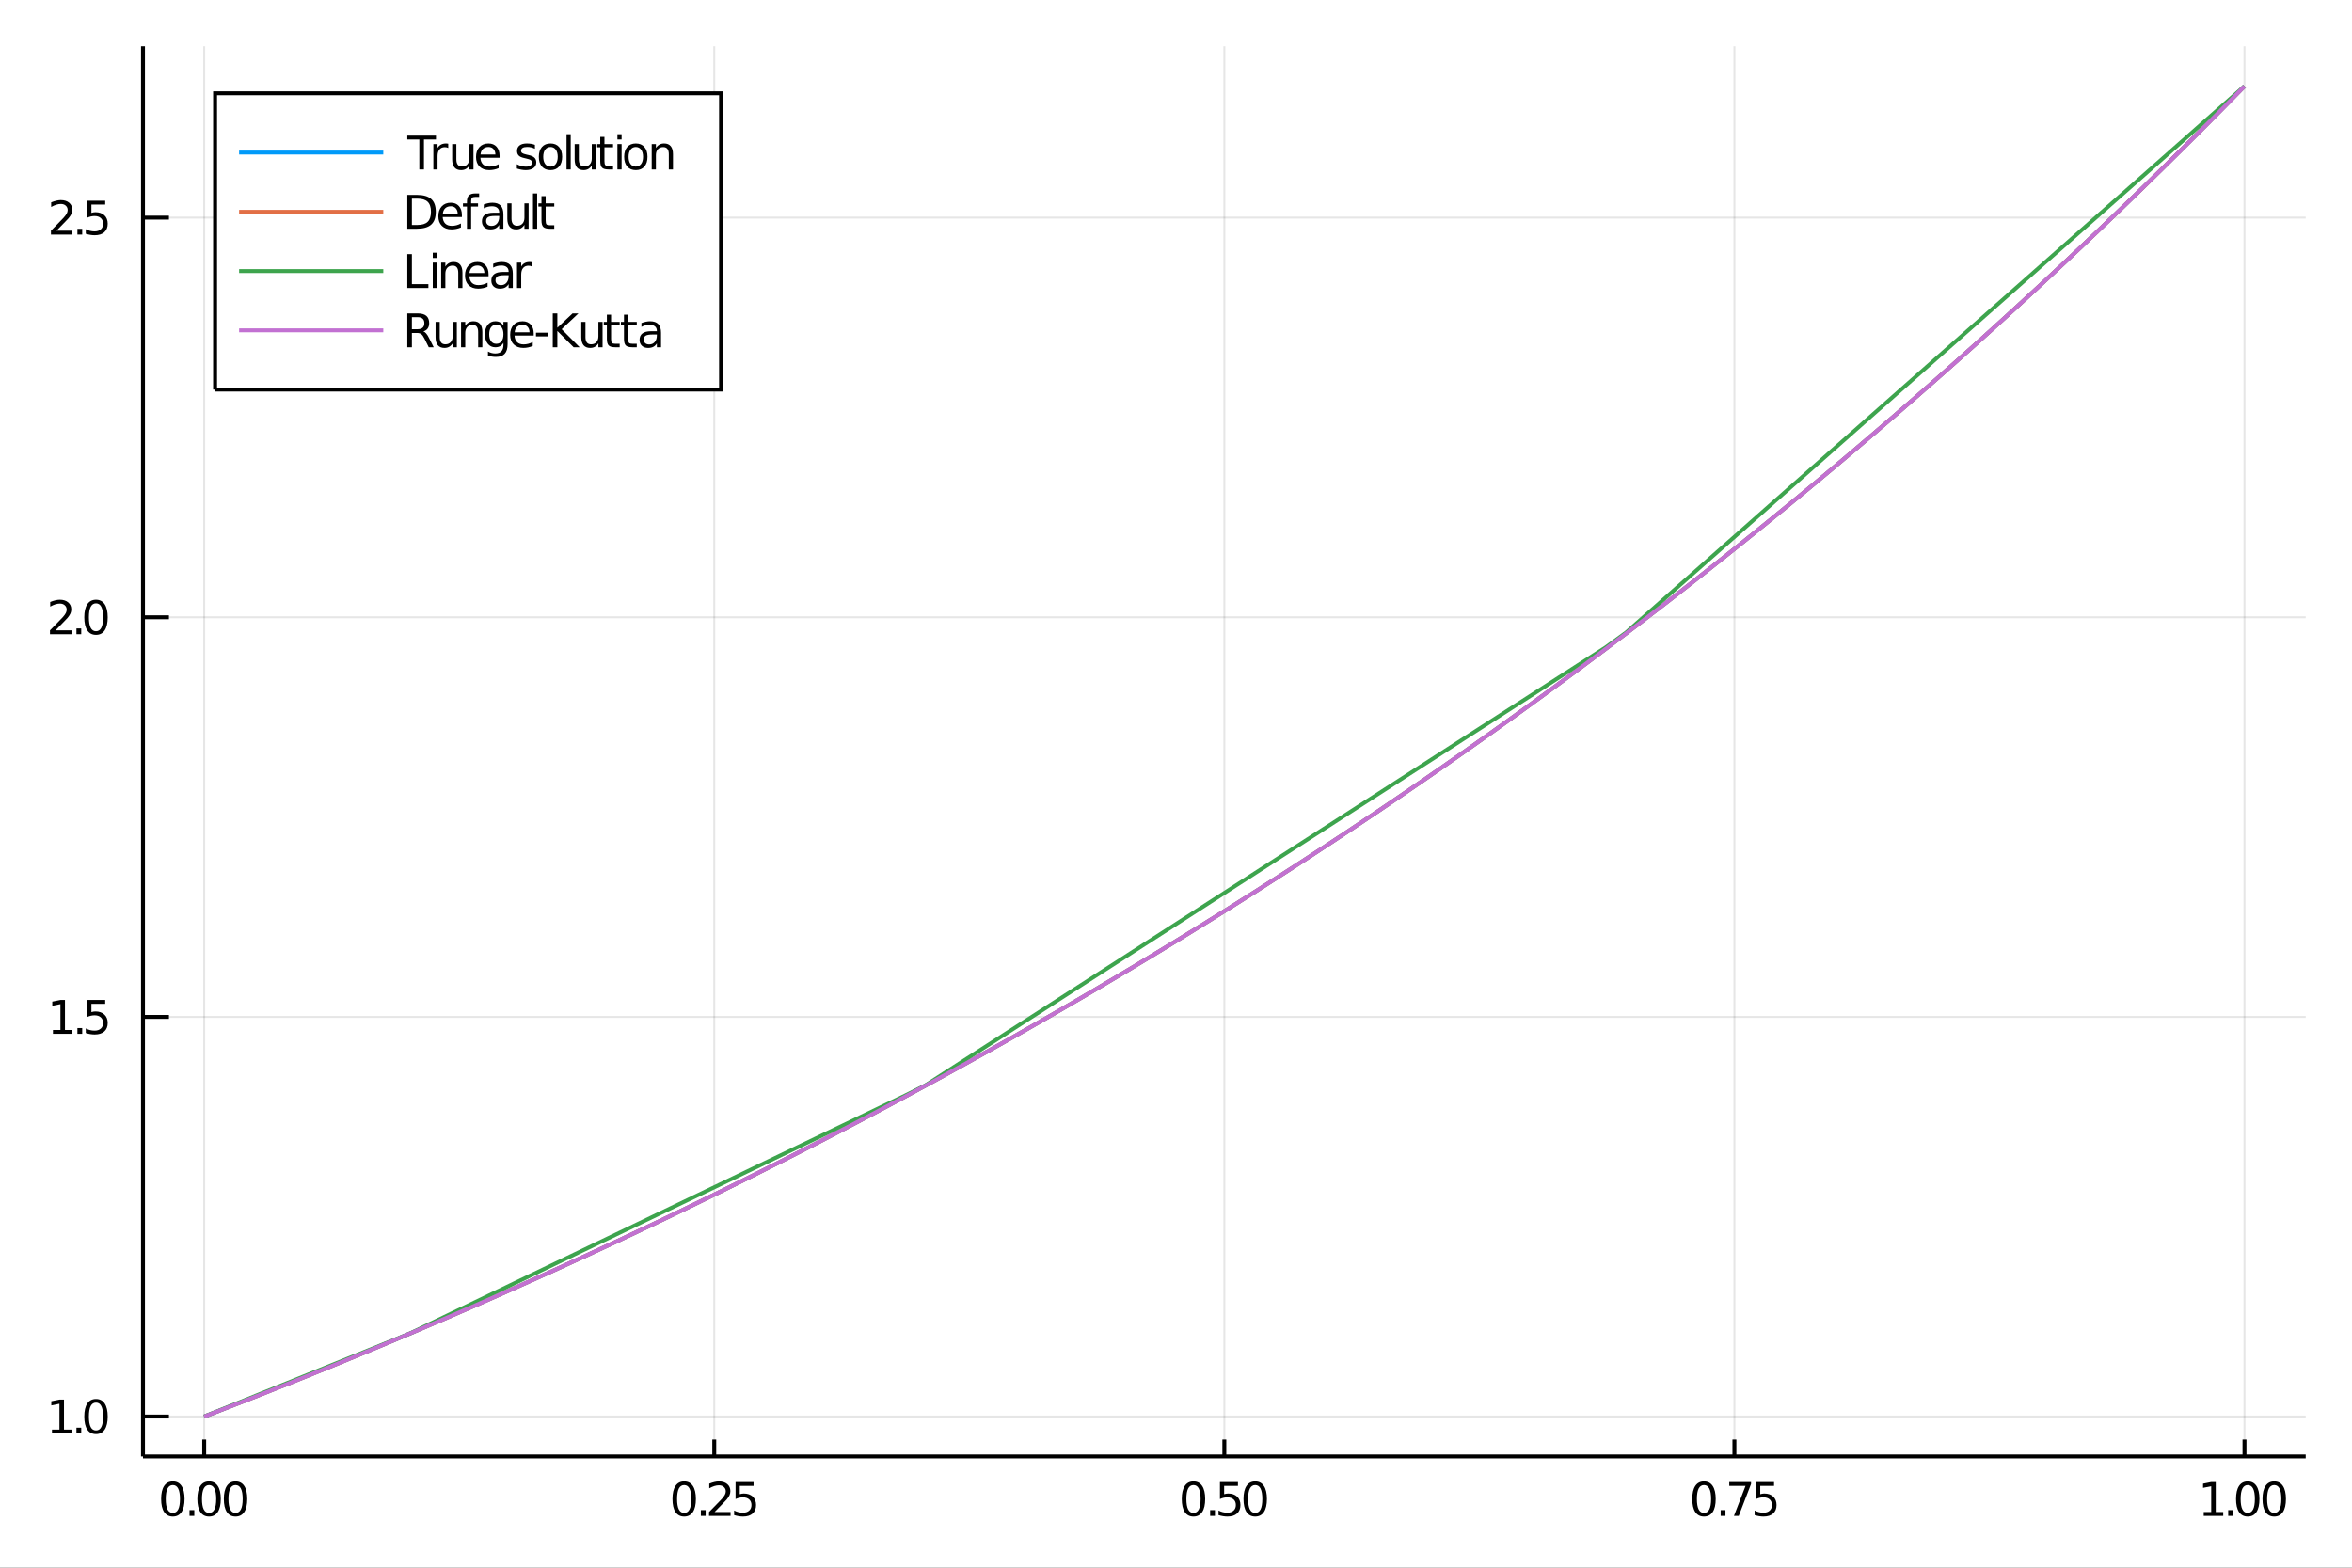 <?xml version="1.0" encoding="utf-8"?>
<svg xmlns="http://www.w3.org/2000/svg" xmlns:xlink="http://www.w3.org/1999/xlink" width="600" height="400" viewBox="0 0 2400 1600">
<rect x="0" y="0" width="2400" height="1600" fill="#333333" stroke="none"/>
<defs>
  <clipPath id="clip530">
    <rect x="0" y="0" width="2400" height="1600"/>
  </clipPath>
</defs>
<path clip-path="url(#clip530)" d="
M0 1600 L2400 1600 L2400 0 L0 0  Z
  " fill="#ffffff" fill-rule="evenodd" fill-opacity="1"/>
<defs>
  <clipPath id="clip531">
    <rect x="480" y="0" width="1681" height="1600"/>
  </clipPath>
</defs>
<path clip-path="url(#clip530)" d="
M145.904 1486.45 L2352.76 1486.45 L2352.76 47.244 L145.904 47.244  Z
  " fill="#ffffff" fill-rule="evenodd" fill-opacity="1"/>
<defs>
  <clipPath id="clip532">
    <rect x="145" y="47" width="2208" height="1440"/>
  </clipPath>
</defs>
<polyline clip-path="url(#clip532)" style="stroke:#000000; stroke-width:2; stroke-opacity:0.1; fill:none" points="
  208.362,1486.45 208.362,47.244 
  "/>
<polyline clip-path="url(#clip532)" style="stroke:#000000; stroke-width:2; stroke-opacity:0.1; fill:none" points="
  728.846,1486.45 728.846,47.244 
  "/>
<polyline clip-path="url(#clip532)" style="stroke:#000000; stroke-width:2; stroke-opacity:0.1; fill:none" points="
  1249.33,1486.45 1249.33,47.244 
  "/>
<polyline clip-path="url(#clip532)" style="stroke:#000000; stroke-width:2; stroke-opacity:0.1; fill:none" points="
  1769.81,1486.45 1769.81,47.244 
  "/>
<polyline clip-path="url(#clip532)" style="stroke:#000000; stroke-width:2; stroke-opacity:0.1; fill:none" points="
  2290.3,1486.45 2290.3,47.244 
  "/>
<polyline clip-path="url(#clip530)" style="stroke:#000000; stroke-width:4; stroke-opacity:1; fill:none" points="
  145.904,1486.45 2352.76,1486.45 
  "/>
<polyline clip-path="url(#clip530)" style="stroke:#000000; stroke-width:4; stroke-opacity:1; fill:none" points="
  208.362,1486.45 208.362,1469.18 
  "/>
<polyline clip-path="url(#clip530)" style="stroke:#000000; stroke-width:4; stroke-opacity:1; fill:none" points="
  728.846,1486.45 728.846,1469.18 
  "/>
<polyline clip-path="url(#clip530)" style="stroke:#000000; stroke-width:4; stroke-opacity:1; fill:none" points="
  1249.33,1486.45 1249.33,1469.18 
  "/>
<polyline clip-path="url(#clip530)" style="stroke:#000000; stroke-width:4; stroke-opacity:1; fill:none" points="
  1769.81,1486.45 1769.81,1469.18 
  "/>
<polyline clip-path="url(#clip530)" style="stroke:#000000; stroke-width:4; stroke-opacity:1; fill:none" points="
  2290.3,1486.45 2290.3,1469.18 
  "/>
<path clip-path="url(#clip530)" d="M 0 0 M176.371 1515.64 Q172.76 1515.64 170.932 1519.2 Q169.126 1522.75 169.126 1529.87 Q169.126 1536.98 170.932 1540.55 Q172.76 1544.09 176.371 1544.09 Q180.006 1544.09 181.811 1540.55 Q183.64 1536.98 183.64 1529.87 Q183.64 1522.75 181.811 1519.2 Q180.006 1515.64 176.371 1515.64 M176.371 1511.93 Q182.182 1511.93 185.237 1516.54 Q188.316 1521.12 188.316 1529.87 Q188.316 1538.6 185.237 1543.21 Q182.182 1547.79 176.371 1547.79 Q170.561 1547.79 167.483 1543.21 Q164.427 1538.6 164.427 1529.87 Q164.427 1521.12 167.483 1516.54 Q170.561 1511.93 176.371 1511.93 Z" fill="#000000" fill-rule="evenodd" fill-opacity="1" /><path clip-path="url(#clip530)" d="M 0 0 M193.385 1541.24 L198.269 1541.24 L198.269 1547.12 L193.385 1547.12 L193.385 1541.24 Z" fill="#000000" fill-rule="evenodd" fill-opacity="1" /><path clip-path="url(#clip530)" d="M 0 0 M213.339 1515.64 Q209.728 1515.64 207.899 1519.2 Q206.093 1522.75 206.093 1529.87 Q206.093 1536.98 207.899 1540.55 Q209.728 1544.09 213.339 1544.09 Q216.973 1544.09 218.779 1540.55 Q220.607 1536.98 220.607 1529.87 Q220.607 1522.75 218.779 1519.2 Q216.973 1515.64 213.339 1515.64 M213.339 1511.93 Q219.149 1511.93 222.204 1516.54 Q225.283 1521.12 225.283 1529.87 Q225.283 1538.6 222.204 1543.21 Q219.149 1547.79 213.339 1547.79 Q207.529 1547.79 204.45 1543.21 Q201.394 1538.6 201.394 1529.87 Q201.394 1521.12 204.45 1516.54 Q207.529 1511.93 213.339 1511.93 Z" fill="#000000" fill-rule="evenodd" fill-opacity="1" /><path clip-path="url(#clip530)" d="M 0 0 M240.352 1515.64 Q236.741 1515.64 234.913 1519.2 Q233.107 1522.75 233.107 1529.87 Q233.107 1536.98 234.913 1540.55 Q236.741 1544.09 240.352 1544.09 Q243.987 1544.09 245.792 1540.55 Q247.621 1536.98 247.621 1529.87 Q247.621 1522.75 245.792 1519.2 Q243.987 1515.64 240.352 1515.64 M240.352 1511.93 Q246.163 1511.93 249.218 1516.54 Q252.297 1521.12 252.297 1529.87 Q252.297 1538.6 249.218 1543.21 Q246.163 1547.79 240.352 1547.79 Q234.542 1547.79 231.464 1543.21 Q228.408 1538.6 228.408 1529.87 Q228.408 1521.12 231.464 1516.54 Q234.542 1511.93 240.352 1511.93 Z" fill="#000000" fill-rule="evenodd" fill-opacity="1" /><path clip-path="url(#clip530)" d="M 0 0 M698.152 1515.64 Q694.541 1515.64 692.712 1519.2 Q690.906 1522.75 690.906 1529.87 Q690.906 1536.98 692.712 1540.55 Q694.541 1544.09 698.152 1544.09 Q701.786 1544.09 703.591 1540.55 Q705.42 1536.98 705.42 1529.87 Q705.42 1522.75 703.591 1519.2 Q701.786 1515.64 698.152 1515.64 M698.152 1511.93 Q703.962 1511.93 707.017 1516.54 Q710.096 1521.12 710.096 1529.87 Q710.096 1538.6 707.017 1543.21 Q703.962 1547.79 698.152 1547.79 Q692.341 1547.79 689.263 1543.21 Q686.207 1538.6 686.207 1529.87 Q686.207 1521.12 689.263 1516.54 Q692.341 1511.93 698.152 1511.93 Z" fill="#000000" fill-rule="evenodd" fill-opacity="1" /><path clip-path="url(#clip530)" d="M 0 0 M715.165 1541.24 L720.05 1541.24 L720.05 1547.12 L715.165 1547.12 L715.165 1541.24 Z" fill="#000000" fill-rule="evenodd" fill-opacity="1" /><path clip-path="url(#clip530)" d="M 0 0 M729.147 1543.18 L745.466 1543.18 L745.466 1547.12 L723.522 1547.12 L723.522 1543.18 Q726.184 1540.43 730.767 1535.8 Q735.374 1531.15 736.554 1529.81 Q738.8 1527.28 739.679 1525.55 Q740.582 1523.79 740.582 1522.1 Q740.582 1519.34 738.638 1517.61 Q736.716 1515.87 733.614 1515.87 Q731.415 1515.87 728.962 1516.63 Q726.531 1517.4 723.753 1518.95 L723.753 1514.23 Q726.577 1513.09 729.031 1512.51 Q731.485 1511.93 733.522 1511.93 Q738.892 1511.93 742.087 1514.62 Q745.281 1517.31 745.281 1521.8 Q745.281 1523.93 744.471 1525.85 Q743.684 1527.74 741.577 1530.34 Q740.999 1531.01 737.897 1534.23 Q734.795 1537.42 729.147 1543.18 Z" fill="#000000" fill-rule="evenodd" fill-opacity="1" /><path clip-path="url(#clip530)" d="M 0 0 M750.582 1512.56 L768.938 1512.56 L768.938 1516.5 L754.864 1516.5 L754.864 1524.97 Q755.883 1524.62 756.901 1524.46 Q757.92 1524.27 758.938 1524.27 Q764.725 1524.27 768.105 1527.44 Q771.485 1530.62 771.485 1536.03 Q771.485 1541.61 768.012 1544.71 Q764.54 1547.79 758.221 1547.79 Q756.045 1547.79 753.776 1547.42 Q751.531 1547.05 749.124 1546.31 L749.124 1541.61 Q751.207 1542.74 753.429 1543.3 Q755.651 1543.86 758.128 1543.86 Q762.133 1543.86 764.471 1541.75 Q766.809 1539.64 766.809 1536.03 Q766.809 1532.42 764.471 1530.31 Q762.133 1528.21 758.128 1528.21 Q756.253 1528.21 754.378 1528.62 Q752.526 1529.04 750.582 1529.92 L750.582 1512.56 Z" fill="#000000" fill-rule="evenodd" fill-opacity="1" /><path clip-path="url(#clip530)" d="M 0 0 M1217.84 1515.64 Q1214.23 1515.64 1212.4 1519.2 Q1210.59 1522.75 1210.59 1529.87 Q1210.59 1536.98 1212.4 1540.55 Q1214.23 1544.09 1217.84 1544.09 Q1221.47 1544.09 1223.28 1540.55 Q1225.11 1536.98 1225.11 1529.87 Q1225.11 1522.75 1223.28 1519.2 Q1221.47 1515.64 1217.84 1515.64 M1217.84 1511.93 Q1223.65 1511.93 1226.7 1516.54 Q1229.78 1521.12 1229.78 1529.87 Q1229.78 1538.6 1226.7 1543.21 Q1223.65 1547.79 1217.84 1547.79 Q1212.03 1547.79 1208.95 1543.21 Q1205.89 1538.6 1205.89 1529.87 Q1205.89 1521.12 1208.95 1516.54 Q1212.03 1511.93 1217.84 1511.93 Z" fill="#000000" fill-rule="evenodd" fill-opacity="1" /><path clip-path="url(#clip530)" d="M 0 0 M1234.85 1541.24 L1239.74 1541.24 L1239.74 1547.12 L1234.85 1547.12 L1234.85 1541.24 Z" fill="#000000" fill-rule="evenodd" fill-opacity="1" /><path clip-path="url(#clip530)" d="M 0 0 M1244.85 1512.56 L1263.21 1512.56 L1263.21 1516.5 L1249.13 1516.5 L1249.13 1524.97 Q1250.15 1524.62 1251.17 1524.46 Q1252.19 1524.27 1253.21 1524.27 Q1258.99 1524.27 1262.37 1527.44 Q1265.75 1530.62 1265.75 1536.03 Q1265.75 1541.61 1262.28 1544.71 Q1258.81 1547.79 1252.49 1547.79 Q1250.31 1547.79 1248.05 1547.42 Q1245.8 1547.05 1243.39 1546.31 L1243.39 1541.61 Q1245.48 1542.74 1247.7 1543.3 Q1249.92 1543.86 1252.4 1543.86 Q1256.4 1543.86 1258.74 1541.75 Q1261.08 1539.64 1261.08 1536.03 Q1261.08 1532.42 1258.74 1530.31 Q1256.4 1528.21 1252.4 1528.21 Q1250.52 1528.21 1248.65 1528.62 Q1246.8 1529.04 1244.85 1529.92 L1244.85 1512.56 Z" fill="#000000" fill-rule="evenodd" fill-opacity="1" /><path clip-path="url(#clip530)" d="M 0 0 M1280.82 1515.64 Q1277.21 1515.64 1275.38 1519.2 Q1273.58 1522.75 1273.58 1529.87 Q1273.58 1536.98 1275.38 1540.55 Q1277.21 1544.09 1280.82 1544.09 Q1284.46 1544.09 1286.26 1540.55 Q1288.09 1536.98 1288.09 1529.87 Q1288.09 1522.75 1286.26 1519.2 Q1284.46 1515.64 1280.82 1515.64 M1280.82 1511.93 Q1286.63 1511.93 1289.69 1516.54 Q1292.77 1521.12 1292.77 1529.87 Q1292.77 1538.6 1289.69 1543.21 Q1286.63 1547.79 1280.82 1547.79 Q1275.01 1547.79 1271.93 1543.21 Q1268.88 1538.6 1268.88 1529.87 Q1268.88 1521.12 1271.93 1516.54 Q1275.01 1511.93 1280.82 1511.93 Z" fill="#000000" fill-rule="evenodd" fill-opacity="1" /><path clip-path="url(#clip530)" d="M 0 0 M1738.77 1515.64 Q1735.16 1515.64 1733.33 1519.2 Q1731.53 1522.75 1731.53 1529.87 Q1731.53 1536.98 1733.33 1540.55 Q1735.16 1544.09 1738.77 1544.09 Q1742.41 1544.09 1744.21 1540.55 Q1746.04 1536.98 1746.04 1529.87 Q1746.04 1522.75 1744.21 1519.2 Q1742.41 1515.64 1738.77 1515.64 M1738.77 1511.93 Q1744.58 1511.93 1747.64 1516.54 Q1750.72 1521.12 1750.72 1529.87 Q1750.72 1538.6 1747.64 1543.21 Q1744.58 1547.79 1738.77 1547.79 Q1732.96 1547.79 1729.88 1543.21 Q1726.83 1538.6 1726.83 1529.87 Q1726.83 1521.12 1729.88 1516.54 Q1732.96 1511.93 1738.77 1511.93 Z" fill="#000000" fill-rule="evenodd" fill-opacity="1" /><path clip-path="url(#clip530)" d="M 0 0 M1755.79 1541.24 L1760.67 1541.24 L1760.67 1547.12 L1755.79 1547.12 L1755.79 1541.24 Z" fill="#000000" fill-rule="evenodd" fill-opacity="1" /><path clip-path="url(#clip530)" d="M 0 0 M1764.56 1512.56 L1786.78 1512.56 L1786.78 1514.55 L1774.24 1547.12 L1769.35 1547.12 L1781.16 1516.5 L1764.56 1516.5 L1764.56 1512.56 Z" fill="#000000" fill-rule="evenodd" fill-opacity="1" /><path clip-path="url(#clip530)" d="M 0 0 M1791.9 1512.56 L1810.25 1512.56 L1810.25 1516.5 L1796.18 1516.5 L1796.18 1524.97 Q1797.2 1524.62 1798.22 1524.46 Q1799.23 1524.27 1800.25 1524.27 Q1806.04 1524.27 1809.42 1527.44 Q1812.8 1530.62 1812.8 1536.03 Q1812.8 1541.61 1809.33 1544.71 Q1805.86 1547.79 1799.54 1547.79 Q1797.36 1547.79 1795.09 1547.42 Q1792.85 1547.05 1790.44 1546.31 L1790.44 1541.61 Q1792.52 1542.74 1794.74 1543.3 Q1796.97 1543.86 1799.44 1543.86 Q1803.45 1543.86 1805.79 1541.75 Q1808.12 1539.64 1808.12 1536.03 Q1808.12 1532.42 1805.79 1530.31 Q1803.45 1528.21 1799.44 1528.21 Q1797.57 1528.21 1795.69 1528.62 Q1793.84 1529.04 1791.9 1529.92 L1791.9 1512.56 Z" fill="#000000" fill-rule="evenodd" fill-opacity="1" /><path clip-path="url(#clip530)" d="M 0 0 M2248.69 1543.18 L2256.33 1543.18 L2256.33 1516.82 L2248.02 1518.49 L2248.02 1514.23 L2256.28 1512.56 L2260.96 1512.56 L2260.96 1543.18 L2268.6 1543.18 L2268.6 1547.12 L2248.69 1547.12 L2248.69 1543.18 Z" fill="#000000" fill-rule="evenodd" fill-opacity="1" /><path clip-path="url(#clip530)" d="M 0 0 M2273.67 1541.24 L2278.55 1541.24 L2278.55 1547.12 L2273.67 1547.12 L2273.67 1541.24 Z" fill="#000000" fill-rule="evenodd" fill-opacity="1" /><path clip-path="url(#clip530)" d="M 0 0 M2293.62 1515.64 Q2290.01 1515.64 2288.18 1519.2 Q2286.37 1522.75 2286.37 1529.87 Q2286.37 1536.98 2288.18 1540.55 Q2290.01 1544.09 2293.62 1544.09 Q2297.25 1544.09 2299.06 1540.55 Q2300.89 1536.98 2300.89 1529.87 Q2300.89 1522.75 2299.06 1519.2 Q2297.25 1515.64 2293.62 1515.64 M2293.62 1511.93 Q2299.43 1511.93 2302.49 1516.54 Q2305.56 1521.12 2305.56 1529.87 Q2305.56 1538.6 2302.49 1543.21 Q2299.43 1547.79 2293.62 1547.79 Q2287.81 1547.79 2284.73 1543.21 Q2281.68 1538.6 2281.68 1529.87 Q2281.68 1521.12 2284.73 1516.54 Q2287.81 1511.93 2293.62 1511.93 Z" fill="#000000" fill-rule="evenodd" fill-opacity="1" /><path clip-path="url(#clip530)" d="M 0 0 M2320.63 1515.64 Q2317.02 1515.64 2315.19 1519.2 Q2313.39 1522.75 2313.39 1529.87 Q2313.39 1536.98 2315.19 1540.55 Q2317.02 1544.09 2320.63 1544.09 Q2324.27 1544.09 2326.07 1540.55 Q2327.9 1536.98 2327.9 1529.87 Q2327.9 1522.75 2326.07 1519.2 Q2324.27 1515.64 2320.63 1515.64 M2320.63 1511.93 Q2326.44 1511.93 2329.5 1516.54 Q2332.58 1521.12 2332.58 1529.87 Q2332.58 1538.6 2329.5 1543.21 Q2326.44 1547.79 2320.63 1547.79 Q2314.82 1547.79 2311.74 1543.21 Q2308.69 1538.6 2308.69 1529.87 Q2308.69 1521.12 2311.74 1516.54 Q2314.82 1511.93 2320.63 1511.93 Z" fill="#000000" fill-rule="evenodd" fill-opacity="1" /><polyline clip-path="url(#clip532)" style="stroke:#000000; stroke-width:2; stroke-opacity:0.1; fill:none" points="
  145.904,1445.72 2352.76,1445.72 
  "/>
<polyline clip-path="url(#clip532)" style="stroke:#000000; stroke-width:2; stroke-opacity:0.1; fill:none" points="
  145.904,1037.85 2352.76,1037.85 
  "/>
<polyline clip-path="url(#clip532)" style="stroke:#000000; stroke-width:2; stroke-opacity:0.1; fill:none" points="
  145.904,629.99 2352.76,629.99 
  "/>
<polyline clip-path="url(#clip532)" style="stroke:#000000; stroke-width:2; stroke-opacity:0.1; fill:none" points="
  145.904,222.127 2352.76,222.127 
  "/>
<polyline clip-path="url(#clip530)" style="stroke:#000000; stroke-width:4; stroke-opacity:1; fill:none" points="
  145.904,1486.45 145.904,47.244 
  "/>
<polyline clip-path="url(#clip530)" style="stroke:#000000; stroke-width:4; stroke-opacity:1; fill:none" points="
  145.904,1445.72 172.386,1445.72 
  "/>
<polyline clip-path="url(#clip530)" style="stroke:#000000; stroke-width:4; stroke-opacity:1; fill:none" points="
  145.904,1037.85 172.386,1037.85 
  "/>
<polyline clip-path="url(#clip530)" style="stroke:#000000; stroke-width:4; stroke-opacity:1; fill:none" points="
  145.904,629.99 172.386,629.99 
  "/>
<polyline clip-path="url(#clip530)" style="stroke:#000000; stroke-width:4; stroke-opacity:1; fill:none" points="
  145.904,222.127 172.386,222.127 
  "/>
<path clip-path="url(#clip530)" d="M 0 0 M53.029 1459.06 L60.668 1459.06 L60.668 1432.69 L52.358 1434.36 L52.358 1430.1 L60.622 1428.44 L65.298 1428.44 L65.298 1459.06 L72.936 1459.06 L72.936 1463 L53.029 1463 L53.029 1459.06 Z" fill="#000000" fill-rule="evenodd" fill-opacity="1" /><path clip-path="url(#clip530)" d="M 0 0 M78.006 1457.12 L82.89 1457.12 L82.89 1463 L78.006 1463 L78.006 1457.12 Z" fill="#000000" fill-rule="evenodd" fill-opacity="1" /><path clip-path="url(#clip530)" d="M 0 0 M97.96 1431.51 Q94.348 1431.51 92.52 1435.08 Q90.714 1438.62 90.714 1445.75 Q90.714 1452.86 92.52 1456.42 Q94.348 1459.96 97.96 1459.96 Q101.594 1459.96 103.399 1456.42 Q105.228 1452.86 105.228 1445.75 Q105.228 1438.62 103.399 1435.08 Q101.594 1431.51 97.96 1431.51 M97.96 1427.81 Q103.77 1427.81 106.825 1432.42 Q109.904 1437 109.904 1445.75 Q109.904 1454.48 106.825 1459.08 Q103.77 1463.67 97.96 1463.67 Q92.149 1463.67 89.071 1459.08 Q86.015 1454.48 86.015 1445.75 Q86.015 1437 89.071 1432.42 Q92.149 1427.81 97.96 1427.81 Z" fill="#000000" fill-rule="evenodd" fill-opacity="1" /><path clip-path="url(#clip530)" d="M 0 0 M54.025 1051.2 L61.663 1051.2 L61.663 1024.83 L53.353 1026.5 L53.353 1022.24 L61.617 1020.57 L66.293 1020.57 L66.293 1051.2 L73.932 1051.2 L73.932 1055.13 L54.025 1055.13 L54.025 1051.2 Z" fill="#000000" fill-rule="evenodd" fill-opacity="1" /><path clip-path="url(#clip530)" d="M 0 0 M79.001 1049.25 L83.885 1049.25 L83.885 1055.13 L79.001 1055.13 L79.001 1049.25 Z" fill="#000000" fill-rule="evenodd" fill-opacity="1" /><path clip-path="url(#clip530)" d="M 0 0 M89.001 1020.57 L107.358 1020.57 L107.358 1024.51 L93.284 1024.51 L93.284 1032.98 Q94.302 1032.63 95.321 1032.47 Q96.339 1032.29 97.358 1032.29 Q103.145 1032.29 106.524 1035.46 Q109.904 1038.63 109.904 1044.05 Q109.904 1049.62 106.432 1052.73 Q102.959 1055.8 96.64 1055.8 Q94.464 1055.8 92.196 1055.43 Q89.95 1055.06 87.543 1054.32 L87.543 1049.62 Q89.626 1050.76 91.848 1051.31 Q94.071 1051.87 96.547 1051.87 Q100.552 1051.87 102.89 1049.76 Q105.228 1047.66 105.228 1044.05 Q105.228 1040.43 102.89 1038.33 Q100.552 1036.22 96.547 1036.22 Q94.672 1036.22 92.797 1036.64 Q90.946 1037.05 89.001 1037.93 L89.001 1020.57 Z" fill="#000000" fill-rule="evenodd" fill-opacity="1" /><path clip-path="url(#clip530)" d="M 0 0 M56.617 643.335 L72.936 643.335 L72.936 647.27 L50.992 647.27 L50.992 643.335 Q53.654 640.58 58.237 635.951 Q62.844 631.298 64.025 629.955 Q66.27 627.432 67.149 625.696 Q68.052 623.937 68.052 622.247 Q68.052 619.493 66.108 617.756 Q64.186 616.02 61.085 616.02 Q58.886 616.02 56.432 616.784 Q54.001 617.548 51.224 619.099 L51.224 614.377 Q54.048 613.243 56.501 612.664 Q58.955 612.085 60.992 612.085 Q66.362 612.085 69.557 614.77 Q72.751 617.456 72.751 621.946 Q72.751 624.076 71.941 625.997 Q71.154 627.895 69.048 630.488 Q68.469 631.159 65.367 634.377 Q62.265 637.571 56.617 643.335 Z" fill="#000000" fill-rule="evenodd" fill-opacity="1" /><path clip-path="url(#clip530)" d="M 0 0 M78.006 641.391 L82.89 641.391 L82.89 647.27 L78.006 647.27 L78.006 641.391 Z" fill="#000000" fill-rule="evenodd" fill-opacity="1" /><path clip-path="url(#clip530)" d="M 0 0 M97.96 615.789 Q94.348 615.789 92.52 619.354 Q90.714 622.895 90.714 630.025 Q90.714 637.131 92.52 640.696 Q94.348 644.238 97.96 644.238 Q101.594 644.238 103.399 640.696 Q105.228 637.131 105.228 630.025 Q105.228 622.895 103.399 619.354 Q101.594 615.789 97.96 615.789 M97.96 612.085 Q103.77 612.085 106.825 616.692 Q109.904 621.275 109.904 630.025 Q109.904 638.752 106.825 643.358 Q103.77 647.941 97.96 647.941 Q92.149 647.941 89.071 643.358 Q86.015 638.752 86.015 630.025 Q86.015 621.275 89.071 616.692 Q92.149 612.085 97.96 612.085 Z" fill="#000000" fill-rule="evenodd" fill-opacity="1" /><path clip-path="url(#clip530)" d="M 0 0 M57.612 235.472 L73.932 235.472 L73.932 239.407 L51.987 239.407 L51.987 235.472 Q54.65 232.718 59.233 228.088 Q63.839 223.435 65.02 222.093 Q67.265 219.57 68.145 217.833 Q69.048 216.074 69.048 214.384 Q69.048 211.63 67.103 209.894 Q65.182 208.158 62.08 208.158 Q59.881 208.158 57.427 208.921 Q54.997 209.685 52.219 211.236 L52.219 206.514 Q55.043 205.38 57.497 204.801 Q59.95 204.222 61.987 204.222 Q67.358 204.222 70.552 206.908 Q73.747 209.593 73.747 214.083 Q73.747 216.213 72.936 218.134 Q72.149 220.033 70.043 222.625 Q69.464 223.296 66.362 226.514 Q63.261 229.708 57.612 235.472 Z" fill="#000000" fill-rule="evenodd" fill-opacity="1" /><path clip-path="url(#clip530)" d="M 0 0 M79.001 233.528 L83.885 233.528 L83.885 239.407 L79.001 239.407 L79.001 233.528 Z" fill="#000000" fill-rule="evenodd" fill-opacity="1" /><path clip-path="url(#clip530)" d="M 0 0 M89.001 204.847 L107.358 204.847 L107.358 208.783 L93.284 208.783 L93.284 217.255 Q94.302 216.908 95.321 216.746 Q96.339 216.56 97.358 216.56 Q103.145 216.56 106.524 219.732 Q109.904 222.903 109.904 228.32 Q109.904 233.898 106.432 237 Q102.959 240.079 96.64 240.079 Q94.464 240.079 92.196 239.708 Q89.95 239.338 87.543 238.597 L87.543 233.898 Q89.626 235.032 91.848 235.588 Q94.071 236.144 96.547 236.144 Q100.552 236.144 102.89 234.037 Q105.228 231.931 105.228 228.32 Q105.228 224.708 102.89 222.602 Q100.552 220.495 96.547 220.495 Q94.672 220.495 92.797 220.912 Q90.946 221.329 89.001 222.208 L89.001 204.847 Z" fill="#000000" fill-rule="evenodd" fill-opacity="1" /><polyline clip-path="url(#clip532)" style="stroke:#009af9; stroke-width:4; stroke-opacity:1; fill:none" points="
  208.362,1445.72 229.392,1437.6 250.421,1429.41 271.451,1421.13 292.481,1412.77 313.51,1404.33 334.54,1395.8 355.57,1387.19 376.599,1378.49 397.629,1369.71 
  418.658,1360.84 439.688,1351.88 460.718,1342.83 481.747,1333.69 502.777,1324.46 523.807,1315.14 544.836,1305.72 565.866,1296.22 586.896,1286.61 607.925,1276.92 
  628.955,1267.12 649.985,1257.23 671.014,1247.24 692.044,1237.15 713.074,1226.96 734.103,1216.67 755.133,1206.28 776.163,1195.78 797.192,1185.18 818.222,1174.47 
  839.252,1163.66 860.281,1152.74 881.311,1141.71 902.341,1130.57 923.37,1119.32 944.4,1107.96 965.43,1096.48 986.459,1084.89 1007.49,1073.19 1028.52,1061.37 
  1049.55,1049.43 1070.58,1037.37 1091.61,1025.19 1112.64,1012.9 1133.67,1000.48 1154.7,987.931 1175.73,975.262 1196.76,962.467 1217.79,949.544 1238.82,936.493 
  1259.84,923.313 1280.87,910.001 1301.9,896.556 1322.93,882.978 1343.96,869.265 1364.99,855.415 1386.02,841.428 1407.05,827.302 1428.08,813.035 1449.11,798.626 
  1470.14,784.073 1491.17,769.376 1512.2,754.533 1533.23,739.542 1554.26,724.402 1575.29,709.111 1596.32,693.668 1617.35,678.072 1638.38,662.32 1659.41,646.412 
  1680.44,630.346 1701.47,614.119 1722.5,597.731 1743.53,581.181 1764.56,564.465 1785.59,547.583 1806.62,530.534 1827.65,513.314 1848.68,495.924 1869.7,478.36 
  1890.73,460.622 1911.76,442.707 1932.79,424.614 1953.82,406.341 1974.85,387.886 1995.88,369.248 2016.91,350.424 2037.94,331.413 2058.97,312.213 2080,292.821 
  2101.03,273.237 2122.06,253.458 2143.09,233.483 2164.12,213.308 2185.15,192.933 2206.18,172.355 2227.21,151.573 2248.24,130.583 2269.27,109.385 2290.3,87.976 
  
  "/>
<polyline clip-path="url(#clip532)" style="stroke:#e26f46; stroke-width:4; stroke-opacity:1; fill:none" points="
  208.362,1445.72 229.392,1437.6 250.421,1429.41 271.451,1421.13 292.481,1412.77 313.51,1404.33 334.54,1395.8 355.57,1387.19 376.599,1378.49 397.629,1369.71 
  418.658,1360.84 439.688,1351.88 460.718,1342.83 481.747,1333.69 502.777,1324.46 523.807,1315.14 544.836,1305.72 565.866,1296.22 586.896,1286.61 607.925,1276.92 
  628.955,1267.12 649.985,1257.23 671.014,1247.24 692.044,1237.15 713.074,1226.96 734.103,1216.67 755.133,1206.28 776.163,1195.78 797.192,1185.18 818.222,1174.47 
  839.252,1163.66 860.281,1152.74 881.311,1141.71 902.341,1130.57 923.37,1119.32 944.4,1107.96 965.43,1096.48 986.459,1084.89 1007.49,1073.19 1028.52,1061.37 
  1049.55,1049.43 1070.58,1037.37 1091.61,1025.19 1112.64,1012.9 1133.67,1000.47 1154.7,987.931 1175.73,975.262 1196.76,962.466 1217.79,949.544 1238.82,936.493 
  1259.84,923.313 1280.87,910.001 1301.9,896.557 1322.93,882.979 1343.96,869.265 1364.99,855.416 1386.02,841.429 1407.05,827.302 1428.08,813.035 1449.11,798.626 
  1470.14,784.074 1491.17,769.377 1512.2,754.533 1533.23,739.542 1554.26,724.402 1575.29,709.112 1596.32,693.669 1617.35,678.072 1638.38,662.321 1659.41,646.412 
  1680.44,630.346 1701.47,614.119 1722.5,597.731 1743.53,581.18 1764.56,564.465 1785.59,547.583 1806.62,530.533 1827.65,513.314 1848.68,495.924 1869.7,478.36 
  1890.73,460.622 1911.76,442.707 1932.79,424.614 1953.82,406.341 1974.85,387.886 1995.88,369.248 2016.91,350.424 2037.94,331.413 2058.97,312.213 2080,292.822 
  2101.03,273.238 2122.06,253.459 2143.09,233.483 2164.12,213.309 2185.15,192.933 2206.18,172.355 2227.21,151.573 2248.24,130.583 2269.27,109.385 2290.3,87.976 
  
  "/>
<polyline clip-path="url(#clip532)" style="stroke:#3da44d; stroke-width:4; stroke-opacity:1; fill:none" points="
  208.362,1445.72 229.392,1437.23 250.421,1428.74 271.451,1420.26 292.481,1411.77 313.51,1403.29 334.54,1394.8 355.57,1386.32 376.599,1377.83 397.629,1369.35 
  418.658,1360.77 439.688,1350.66 460.718,1340.56 481.747,1330.45 502.777,1320.34 523.807,1310.24 544.836,1300.13 565.866,1290.03 586.896,1279.92 607.925,1269.82 
  628.955,1259.71 649.985,1249.61 671.014,1239.5 692.044,1229.4 713.074,1219.29 734.103,1209.19 755.133,1199.08 776.163,1188.97 797.192,1178.87 818.222,1168.76 
  839.252,1158.66 860.281,1148.55 881.311,1138.45 902.341,1128.34 923.37,1118.24 944.4,1107.67 965.43,1094.13 986.459,1080.59 1007.49,1067.05 1028.52,1053.51 
  1049.55,1039.96 1070.58,1026.42 1091.61,1012.88 1112.64,999.339 1133.67,985.797 1154.7,972.256 1175.73,958.714 1196.76,945.172 1217.79,931.631 1238.82,918.089 
  1259.84,904.547 1280.87,891.006 1301.9,877.464 1322.93,863.923 1343.96,850.381 1364.99,836.839 1386.02,823.298 1407.05,809.756 1428.08,796.214 1449.11,782.673 
  1470.14,769.131 1491.17,755.589 1512.2,742.048 1533.23,728.506 1554.26,714.964 1575.29,701.423 1596.32,687.881 1617.35,674.34 1638.38,660.798 1659.41,645.496 
  1680.44,626.912 1701.47,608.328 1722.5,589.744 1743.53,571.16 1764.56,552.576 1785.59,533.992 1806.62,515.408 1827.65,496.824 1848.68,478.24 1869.7,459.656 
  1890.73,441.072 1911.76,422.488 1932.79,403.904 1953.82,385.32 1974.85,366.736 1995.88,348.152 2016.91,329.568 2037.94,310.984 2058.97,292.4 2080,273.816 
  2101.03,255.232 2122.06,236.648 2143.09,218.064 2164.12,199.48 2185.15,180.896 2206.18,162.312 2227.21,143.728 2248.24,125.144 2269.27,106.56 2290.3,87.976 
  
  "/>
<polyline clip-path="url(#clip532)" style="stroke:#c271d2; stroke-width:4; stroke-opacity:1; fill:none" points="
  208.362,1445.72 229.392,1437.6 250.421,1429.41 271.451,1421.13 292.481,1412.77 313.51,1404.33 334.54,1395.8 355.57,1387.19 376.599,1378.49 397.629,1369.71 
  418.658,1360.84 439.688,1351.88 460.718,1342.83 481.747,1333.69 502.777,1324.46 523.807,1315.14 544.836,1305.72 565.866,1296.22 586.896,1286.61 607.925,1276.92 
  628.955,1267.12 649.985,1257.23 671.014,1247.24 692.044,1237.15 713.074,1226.96 734.103,1216.67 755.133,1206.28 776.163,1195.78 797.192,1185.18 818.222,1174.47 
  839.252,1163.66 860.281,1152.74 881.311,1141.71 902.341,1130.57 923.37,1119.32 944.4,1107.96 965.43,1096.48 986.459,1084.89 1007.49,1073.19 1028.52,1061.37 
  1049.55,1049.43 1070.58,1037.37 1091.61,1025.2 1112.64,1012.9 1133.67,1000.48 1154.7,987.933 1175.73,975.265 1196.76,962.47 1217.79,949.548 1238.82,936.498 
  1259.84,923.317 1280.87,910.005 1301.9,896.56 1322.93,882.982 1343.96,869.268 1364.99,855.418 1386.02,841.431 1407.05,827.304 1428.08,813.037 1449.11,798.628 
  1470.14,784.077 1491.17,769.381 1512.2,754.539 1533.23,739.549 1554.26,724.41 1575.29,709.12 1596.32,693.678 1617.35,678.082 1638.38,662.331 1659.41,646.423 
  1680.44,630.356 1701.47,614.129 1722.5,597.741 1743.53,581.189 1764.56,564.473 1785.59,547.591 1806.62,530.54 1827.65,513.321 1848.68,495.93 1869.7,478.367 
  1890.73,460.63 1911.76,442.717 1932.79,424.626 1953.82,406.355 1974.85,387.902 1995.88,369.265 2016.91,350.443 2037.94,331.433 2058.97,312.233 2080,292.843 
  2101.03,273.259 2122.06,253.479 2143.09,233.503 2164.12,213.328 2185.15,192.952 2206.18,172.373 2227.21,151.589 2248.24,130.599 2269.27,109.4 2290.3,87.991 
  
  "/>
<path clip-path="url(#clip530)" d="
M219.466 397.618 L735.758 397.618 L735.758 95.218 L219.466 95.218  Z
  " fill="#ffffff" fill-rule="evenodd" fill-opacity="1"/>
<polyline clip-path="url(#clip530)" style="stroke:#000000; stroke-width:4; stroke-opacity:1; fill:none" points="
  219.466,397.618 735.758,397.618 735.758,95.218 219.466,95.218 219.466,397.618 
  "/>
<polyline clip-path="url(#clip530)" style="stroke:#009af9; stroke-width:4; stroke-opacity:1; fill:none" points="
  243.986,155.698 391.11,155.698 
  "/>
<path clip-path="url(#clip530)" d="M 0 0 M415.63 138.418 L444.866 138.418 L444.866 142.353 L432.598 142.353 L432.598 172.978 L427.899 172.978 L427.899 142.353 L415.63 142.353 L415.63 138.418 Z" fill="#000000" fill-rule="evenodd" fill-opacity="1" /><path clip-path="url(#clip530)" d="M 0 0 M457.389 151.033 Q456.672 150.617 455.815 150.431 Q454.982 150.223 453.963 150.223 Q450.352 150.223 448.408 152.584 Q446.487 154.922 446.487 159.32 L446.487 172.978 L442.204 172.978 L442.204 147.052 L446.487 147.052 L446.487 151.08 Q447.829 148.718 449.982 147.584 Q452.135 146.427 455.213 146.427 Q455.653 146.427 456.186 146.496 Q456.718 146.543 457.366 146.658 L457.389 151.033 Z" fill="#000000" fill-rule="evenodd" fill-opacity="1" /><path clip-path="url(#clip530)" d="M 0 0 M461.417 162.746 L461.417 147.052 L465.676 147.052 L465.676 162.584 Q465.676 166.265 467.111 168.116 Q468.547 169.945 471.417 169.945 Q474.866 169.945 476.857 167.746 Q478.871 165.547 478.871 161.751 L478.871 147.052 L483.13 147.052 L483.13 172.978 L478.871 172.978 L478.871 168.996 Q477.32 171.357 475.26 172.515 Q473.222 173.649 470.514 173.649 Q466.047 173.649 463.732 170.871 Q461.417 168.093 461.417 162.746 M472.135 146.427 L472.135 146.427 Z" fill="#000000" fill-rule="evenodd" fill-opacity="1" /><path clip-path="url(#clip530)" d="M 0 0 M509.773 158.95 L509.773 161.033 L490.19 161.033 Q490.468 165.431 492.829 167.746 Q495.213 170.038 499.449 170.038 Q501.903 170.038 504.195 169.436 Q506.509 168.834 508.778 167.63 L508.778 171.658 Q506.486 172.63 504.079 173.14 Q501.671 173.649 499.195 173.649 Q492.991 173.649 489.357 170.038 Q485.746 166.427 485.746 160.269 Q485.746 153.904 489.171 150.177 Q492.621 146.427 498.454 146.427 Q503.685 146.427 506.718 149.806 Q509.773 153.163 509.773 158.95 M505.514 157.7 Q505.468 154.205 503.546 152.121 Q501.648 150.038 498.5 150.038 Q494.935 150.038 492.783 152.052 Q490.653 154.066 490.329 157.723 L505.514 157.7 Z" fill="#000000" fill-rule="evenodd" fill-opacity="1" /><path clip-path="url(#clip530)" d="M 0 0 M545.838 147.816 L545.838 151.843 Q544.032 150.917 542.088 150.455 Q540.143 149.992 538.06 149.992 Q534.889 149.992 533.292 150.964 Q531.718 151.936 531.718 153.88 Q531.718 155.362 532.852 156.218 Q533.986 157.052 537.412 157.816 L538.87 158.14 Q543.407 159.112 545.305 160.894 Q547.227 162.654 547.227 165.825 Q547.227 169.436 544.356 171.542 Q541.509 173.649 536.509 173.649 Q534.426 173.649 532.157 173.232 Q529.912 172.839 527.412 172.028 L527.412 167.63 Q529.773 168.857 532.065 169.482 Q534.356 170.084 536.602 170.084 Q539.611 170.084 541.231 169.066 Q542.852 168.024 542.852 166.149 Q542.852 164.413 541.671 163.487 Q540.514 162.561 536.555 161.704 L535.074 161.357 Q531.116 160.524 529.356 158.811 Q527.597 157.075 527.597 154.066 Q527.597 150.408 530.19 148.418 Q532.782 146.427 537.551 146.427 Q539.912 146.427 541.995 146.774 Q544.079 147.121 545.838 147.816 Z" fill="#000000" fill-rule="evenodd" fill-opacity="1" /><path clip-path="url(#clip530)" d="M 0 0 M561.741 150.038 Q558.315 150.038 556.324 152.723 Q554.333 155.385 554.333 160.038 Q554.333 164.691 556.301 167.376 Q558.291 170.038 561.741 170.038 Q565.143 170.038 567.134 167.353 Q569.125 164.667 569.125 160.038 Q569.125 155.431 567.134 152.746 Q565.143 150.038 561.741 150.038 M561.741 146.427 Q567.296 146.427 570.467 150.038 Q573.639 153.649 573.639 160.038 Q573.639 166.404 570.467 170.038 Q567.296 173.649 561.741 173.649 Q556.162 173.649 552.991 170.038 Q549.842 166.404 549.842 160.038 Q549.842 153.649 552.991 150.038 Q556.162 146.427 561.741 146.427 Z" fill="#000000" fill-rule="evenodd" fill-opacity="1" /><path clip-path="url(#clip530)" d="M 0 0 M578.106 136.959 L582.365 136.959 L582.365 172.978 L578.106 172.978 L578.106 136.959 Z" fill="#000000" fill-rule="evenodd" fill-opacity="1" /><path clip-path="url(#clip530)" d="M 0 0 M586.393 162.746 L586.393 147.052 L590.652 147.052 L590.652 162.584 Q590.652 166.265 592.088 168.116 Q593.523 169.945 596.393 169.945 Q599.842 169.945 601.833 167.746 Q603.847 165.547 603.847 161.751 L603.847 147.052 L608.106 147.052 L608.106 172.978 L603.847 172.978 L603.847 168.996 Q602.296 171.357 600.236 172.515 Q598.199 173.649 595.49 173.649 Q591.023 173.649 588.708 170.871 Q586.393 168.093 586.393 162.746 M597.111 146.427 L597.111 146.427 Z" fill="#000000" fill-rule="evenodd" fill-opacity="1" /><path clip-path="url(#clip530)" d="M 0 0 M616.787 139.691 L616.787 147.052 L625.56 147.052 L625.56 150.362 L616.787 150.362 L616.787 164.436 Q616.787 167.607 617.643 168.51 Q618.523 169.413 621.185 169.413 L625.56 169.413 L625.56 172.978 L621.185 172.978 Q616.254 172.978 614.379 171.149 Q612.504 169.297 612.504 164.436 L612.504 150.362 L609.379 150.362 L609.379 147.052 L612.504 147.052 L612.504 139.691 L616.787 139.691 Z" fill="#000000" fill-rule="evenodd" fill-opacity="1" /><path clip-path="url(#clip530)" d="M 0 0 M630.027 147.052 L634.286 147.052 L634.286 172.978 L630.027 172.978 L630.027 147.052 M630.027 136.959 L634.286 136.959 L634.286 142.353 L630.027 142.353 L630.027 136.959 Z" fill="#000000" fill-rule="evenodd" fill-opacity="1" /><path clip-path="url(#clip530)" d="M 0 0 M648.8 150.038 Q645.374 150.038 643.384 152.723 Q641.393 155.385 641.393 160.038 Q641.393 164.691 643.36 167.376 Q645.351 170.038 648.8 170.038 Q652.203 170.038 654.194 167.353 Q656.184 164.667 656.184 160.038 Q656.184 155.431 654.194 152.746 Q652.203 150.038 648.8 150.038 M648.8 146.427 Q654.356 146.427 657.527 150.038 Q660.698 153.649 660.698 160.038 Q660.698 166.404 657.527 170.038 Q654.356 173.649 648.8 173.649 Q643.222 173.649 640.05 170.038 Q636.902 166.404 636.902 160.038 Q636.902 153.649 640.05 150.038 Q643.222 146.427 648.8 146.427 Z" fill="#000000" fill-rule="evenodd" fill-opacity="1" /><path clip-path="url(#clip530)" d="M 0 0 M686.717 157.329 L686.717 172.978 L682.457 172.978 L682.457 157.468 Q682.457 153.788 681.022 151.959 Q679.587 150.13 676.717 150.13 Q673.268 150.13 671.277 152.33 Q669.286 154.529 669.286 158.325 L669.286 172.978 L665.004 172.978 L665.004 147.052 L669.286 147.052 L669.286 151.08 Q670.814 148.742 672.874 147.584 Q674.958 146.427 677.666 146.427 Q682.133 146.427 684.425 149.205 Q686.717 151.959 686.717 157.329 Z" fill="#000000" fill-rule="evenodd" fill-opacity="1" /><polyline clip-path="url(#clip530)" style="stroke:#e26f46; stroke-width:4; stroke-opacity:1; fill:none" points="
  243.986,216.178 391.11,216.178 
  "/>
<path clip-path="url(#clip530)" d="M 0 0 M420.306 202.74 L420.306 229.615 L425.954 229.615 Q433.107 229.615 436.417 226.374 Q439.75 223.134 439.75 216.143 Q439.75 209.198 436.417 205.981 Q433.107 202.74 425.954 202.74 L420.306 202.74 M415.63 198.898 L425.237 198.898 Q435.283 198.898 439.982 203.087 Q444.681 207.254 444.681 216.143 Q444.681 225.078 439.959 229.268 Q435.237 233.458 425.237 233.458 L415.63 233.458 L415.63 198.898 Z" fill="#000000" fill-rule="evenodd" fill-opacity="1" /><path clip-path="url(#clip530)" d="M 0 0 M471.324 219.43 L471.324 221.513 L451.741 221.513 Q452.019 225.911 454.38 228.226 Q456.764 230.518 461 230.518 Q463.454 230.518 465.746 229.916 Q468.06 229.314 470.329 228.11 L470.329 232.138 Q468.037 233.11 465.63 233.62 Q463.223 234.129 460.746 234.129 Q454.542 234.129 450.908 230.518 Q447.297 226.907 447.297 220.749 Q447.297 214.384 450.723 210.657 Q454.172 206.907 460.005 206.907 Q465.236 206.907 468.269 210.286 Q471.324 213.643 471.324 219.43 M467.065 218.18 Q467.019 214.685 465.098 212.601 Q463.199 210.518 460.051 210.518 Q456.486 210.518 454.334 212.532 Q452.204 214.546 451.88 218.203 L467.065 218.18 Z" fill="#000000" fill-rule="evenodd" fill-opacity="1" /><path clip-path="url(#clip530)" d="M 0 0 M488.917 197.439 L488.917 200.981 L484.843 200.981 Q482.551 200.981 481.648 201.907 Q480.769 202.833 480.769 205.24 L480.769 207.532 L487.783 207.532 L487.783 210.842 L480.769 210.842 L480.769 233.458 L476.486 233.458 L476.486 210.842 L472.412 210.842 L472.412 207.532 L476.486 207.532 L476.486 205.726 Q476.486 201.398 478.5 199.43 Q480.514 197.439 484.889 197.439 L488.917 197.439 Z" fill="#000000" fill-rule="evenodd" fill-opacity="1" /><path clip-path="url(#clip530)" d="M 0 0 M505.167 220.425 Q500.005 220.425 498.014 221.606 Q496.023 222.786 496.023 225.634 Q496.023 227.902 497.505 229.245 Q499.009 230.564 501.579 230.564 Q505.12 230.564 507.25 228.064 Q509.403 225.541 509.403 221.374 L509.403 220.425 L505.167 220.425 M513.662 218.666 L513.662 233.458 L509.403 233.458 L509.403 229.522 Q507.945 231.883 505.769 233.018 Q503.593 234.129 500.445 234.129 Q496.463 234.129 494.102 231.907 Q491.764 229.661 491.764 225.911 Q491.764 221.536 494.681 219.314 Q497.621 217.092 503.431 217.092 L509.403 217.092 L509.403 216.675 Q509.403 213.735 507.458 212.138 Q505.537 210.518 502.042 210.518 Q499.82 210.518 497.713 211.05 Q495.607 211.583 493.662 212.647 L493.662 208.712 Q496 207.81 498.199 207.37 Q500.398 206.907 502.482 206.907 Q508.107 206.907 510.884 209.823 Q513.662 212.74 513.662 218.666 Z" fill="#000000" fill-rule="evenodd" fill-opacity="1" /><path clip-path="url(#clip530)" d="M 0 0 M517.69 223.226 L517.69 207.532 L521.949 207.532 L521.949 223.064 Q521.949 226.745 523.384 228.596 Q524.819 230.425 527.69 230.425 Q531.139 230.425 533.13 228.226 Q535.143 226.027 535.143 222.231 L535.143 207.532 L539.403 207.532 L539.403 233.458 L535.143 233.458 L535.143 229.476 Q533.593 231.837 531.532 232.995 Q529.495 234.129 526.787 234.129 Q522.319 234.129 520.005 231.351 Q517.69 228.573 517.69 223.226 M528.407 206.907 L528.407 206.907 Z" fill="#000000" fill-rule="evenodd" fill-opacity="1" /><path clip-path="url(#clip530)" d="M 0 0 M543.87 197.439 L548.13 197.439 L548.13 233.458 L543.87 233.458 L543.87 197.439 Z" fill="#000000" fill-rule="evenodd" fill-opacity="1" /><path clip-path="url(#clip530)" d="M 0 0 M556.81 200.171 L556.81 207.532 L565.583 207.532 L565.583 210.842 L556.81 210.842 L556.81 224.916 Q556.81 228.087 557.666 228.99 Q558.546 229.893 561.208 229.893 L565.583 229.893 L565.583 233.458 L561.208 233.458 Q556.278 233.458 554.403 231.629 Q552.528 229.777 552.528 224.916 L552.528 210.842 L549.403 210.842 L549.403 207.532 L552.528 207.532 L552.528 200.171 L556.81 200.171 Z" fill="#000000" fill-rule="evenodd" fill-opacity="1" /><polyline clip-path="url(#clip530)" style="stroke:#3da44d; stroke-width:4; stroke-opacity:1; fill:none" points="
  243.986,276.658 391.11,276.658 
  "/>
<path clip-path="url(#clip530)" d="M 0 0 M415.63 259.378 L420.306 259.378 L420.306 290.002 L437.135 290.002 L437.135 293.938 L415.63 293.938 L415.63 259.378 Z" fill="#000000" fill-rule="evenodd" fill-opacity="1" /><path clip-path="url(#clip530)" d="M 0 0 M441.602 268.012 L445.862 268.012 L445.862 293.938 L441.602 293.938 L441.602 268.012 M441.602 257.919 L445.862 257.919 L445.862 263.313 L441.602 263.313 L441.602 257.919 Z" fill="#000000" fill-rule="evenodd" fill-opacity="1" /><path clip-path="url(#clip530)" d="M 0 0 M471.88 278.289 L471.88 293.938 L467.621 293.938 L467.621 278.428 Q467.621 274.748 466.185 272.919 Q464.75 271.09 461.88 271.09 Q458.431 271.09 456.44 273.29 Q454.449 275.489 454.449 279.285 L454.449 293.938 L450.167 293.938 L450.167 268.012 L454.449 268.012 L454.449 272.04 Q455.977 269.702 458.037 268.544 Q460.121 267.387 462.829 267.387 Q467.297 267.387 469.588 270.165 Q471.88 272.919 471.88 278.289 Z" fill="#000000" fill-rule="evenodd" fill-opacity="1" /><path clip-path="url(#clip530)" d="M 0 0 M498.523 279.91 L498.523 281.993 L478.94 281.993 Q479.218 286.391 481.579 288.706 Q483.963 290.998 488.199 290.998 Q490.653 290.998 492.945 290.396 Q495.259 289.794 497.528 288.59 L497.528 292.618 Q495.236 293.59 492.829 294.1 Q490.421 294.609 487.945 294.609 Q481.741 294.609 478.107 290.998 Q474.496 287.387 474.496 281.229 Q474.496 274.864 477.922 271.137 Q481.371 267.387 487.204 267.387 Q492.435 267.387 495.468 270.766 Q498.523 274.123 498.523 279.91 M494.264 278.66 Q494.218 275.165 492.296 273.081 Q490.398 270.998 487.25 270.998 Q483.685 270.998 481.533 273.012 Q479.403 275.026 479.079 278.683 L494.264 278.66 Z" fill="#000000" fill-rule="evenodd" fill-opacity="1" /><path clip-path="url(#clip530)" d="M 0 0 M514.773 280.905 Q509.611 280.905 507.62 282.086 Q505.63 283.266 505.63 286.114 Q505.63 288.382 507.111 289.725 Q508.616 291.044 511.185 291.044 Q514.727 291.044 516.857 288.544 Q519.009 286.021 519.009 281.854 L519.009 280.905 L514.773 280.905 M523.269 279.146 L523.269 293.938 L519.009 293.938 L519.009 290.002 Q517.551 292.363 515.375 293.498 Q513.199 294.609 510.051 294.609 Q506.07 294.609 503.708 292.387 Q501.37 290.141 501.37 286.391 Q501.37 282.016 504.287 279.794 Q507.227 277.572 513.037 277.572 L519.009 277.572 L519.009 277.155 Q519.009 274.215 517.065 272.618 Q515.144 270.998 511.648 270.998 Q509.426 270.998 507.32 271.53 Q505.213 272.063 503.269 273.127 L503.269 269.192 Q505.607 268.29 507.806 267.85 Q510.005 267.387 512.088 267.387 Q517.713 267.387 520.491 270.303 Q523.269 273.22 523.269 279.146 Z" fill="#000000" fill-rule="evenodd" fill-opacity="1" /><path clip-path="url(#clip530)" d="M 0 0 M542.759 271.993 Q542.042 271.577 541.185 271.391 Q540.352 271.183 539.333 271.183 Q535.722 271.183 533.778 273.544 Q531.856 275.882 531.856 280.28 L531.856 293.938 L527.574 293.938 L527.574 268.012 L531.856 268.012 L531.856 272.04 Q533.199 269.678 535.352 268.544 Q537.505 267.387 540.583 267.387 Q541.023 267.387 541.555 267.456 Q542.088 267.503 542.736 267.618 L542.759 271.993 Z" fill="#000000" fill-rule="evenodd" fill-opacity="1" /><polyline clip-path="url(#clip530)" style="stroke:#c271d2; stroke-width:4; stroke-opacity:1; fill:none" points="
  243.986,337.138 391.11,337.138 
  "/>
<path clip-path="url(#clip530)" d="M 0 0 M432.019 338.214 Q433.524 338.723 434.936 340.39 Q436.371 342.057 437.806 344.973 L442.551 354.418 L437.528 354.418 L433.107 345.552 Q431.394 342.08 429.774 340.945 Q428.176 339.811 425.399 339.811 L420.306 339.811 L420.306 354.418 L415.63 354.418 L415.63 319.858 L426.186 319.858 Q432.112 319.858 435.028 322.334 Q437.945 324.811 437.945 329.811 Q437.945 333.075 436.417 335.228 Q434.913 337.381 432.019 338.214 M420.306 323.7 L420.306 335.969 L426.186 335.969 Q429.565 335.969 431.278 334.418 Q433.014 332.844 433.014 329.811 Q433.014 326.779 431.278 325.251 Q429.565 323.7 426.186 323.7 L420.306 323.7 Z" fill="#000000" fill-rule="evenodd" fill-opacity="1" /><path clip-path="url(#clip530)" d="M 0 0 M444.45 344.186 L444.45 328.492 L448.709 328.492 L448.709 344.024 Q448.709 347.705 450.144 349.556 Q451.579 351.385 454.449 351.385 Q457.899 351.385 459.889 349.186 Q461.903 346.987 461.903 343.191 L461.903 328.492 L466.162 328.492 L466.162 354.418 L461.903 354.418 L461.903 350.436 Q460.352 352.797 458.292 353.955 Q456.255 355.089 453.547 355.089 Q449.079 355.089 446.764 352.311 Q444.45 349.533 444.45 344.186 M455.167 327.867 L455.167 327.867 Z" fill="#000000" fill-rule="evenodd" fill-opacity="1" /><path clip-path="url(#clip530)" d="M 0 0 M492.181 338.769 L492.181 354.418 L487.921 354.418 L487.921 338.908 Q487.921 335.228 486.486 333.399 Q485.051 331.57 482.181 331.57 Q478.732 331.57 476.741 333.77 Q474.75 335.969 474.75 339.765 L474.75 354.418 L470.468 354.418 L470.468 328.492 L474.75 328.492 L474.75 332.52 Q476.278 330.182 478.338 329.024 Q480.422 327.867 483.13 327.867 Q487.597 327.867 489.889 330.645 Q492.181 333.399 492.181 338.769 Z" fill="#000000" fill-rule="evenodd" fill-opacity="1" /><path clip-path="url(#clip530)" d="M 0 0 M513.708 341.154 Q513.708 336.524 511.787 333.978 Q509.889 331.432 506.44 331.432 Q503.014 331.432 501.093 333.978 Q499.195 336.524 499.195 341.154 Q499.195 345.76 501.093 348.306 Q503.014 350.853 506.44 350.853 Q509.889 350.853 511.787 348.306 Q513.708 345.76 513.708 341.154 M517.968 351.2 Q517.968 357.82 515.028 361.038 Q512.088 364.279 506.023 364.279 Q503.778 364.279 501.787 363.931 Q499.796 363.607 497.921 362.913 L497.921 358.769 Q499.796 359.788 501.625 360.274 Q503.454 360.76 505.352 360.76 Q509.542 360.76 511.625 358.561 Q513.708 356.385 513.708 351.964 L513.708 349.857 Q512.389 352.149 510.329 353.283 Q508.269 354.418 505.398 354.418 Q500.63 354.418 497.713 350.783 Q494.796 347.149 494.796 341.154 Q494.796 335.135 497.713 331.501 Q500.63 327.867 505.398 327.867 Q508.269 327.867 510.329 329.001 Q512.389 330.135 513.708 332.427 L513.708 328.492 L517.968 328.492 L517.968 351.2 Z" fill="#000000" fill-rule="evenodd" fill-opacity="1" /><path clip-path="url(#clip530)" d="M 0 0 M544.611 340.39 L544.611 342.473 L525.028 342.473 Q525.306 346.871 527.667 349.186 Q530.051 351.478 534.287 351.478 Q536.741 351.478 539.032 350.876 Q541.347 350.274 543.616 349.07 L543.616 353.098 Q541.324 354.07 538.917 354.58 Q536.509 355.089 534.032 355.089 Q527.829 355.089 524.194 351.478 Q520.583 347.867 520.583 341.709 Q520.583 335.344 524.009 331.617 Q527.458 327.867 533.292 327.867 Q538.523 327.867 541.555 331.246 Q544.611 334.603 544.611 340.39 M540.352 339.14 Q540.305 335.645 538.384 333.561 Q536.486 331.478 533.338 331.478 Q529.773 331.478 527.62 333.492 Q525.491 335.506 525.167 339.163 L540.352 339.14 Z" fill="#000000" fill-rule="evenodd" fill-opacity="1" /><path clip-path="url(#clip530)" d="M 0 0 M546.926 339.533 L559.403 339.533 L559.403 343.33 L546.926 343.33 L546.926 339.533 Z" fill="#000000" fill-rule="evenodd" fill-opacity="1" /><path clip-path="url(#clip530)" d="M 0 0 M564.055 319.858 L568.731 319.858 L568.731 334.464 L584.24 319.858 L590.259 319.858 L573.106 335.969 L591.486 354.418 L585.328 354.418 L568.731 337.774 L568.731 354.418 L564.055 354.418 L564.055 319.858 Z" fill="#000000" fill-rule="evenodd" fill-opacity="1" /><path clip-path="url(#clip530)" d="M 0 0 M593.152 344.186 L593.152 328.492 L597.412 328.492 L597.412 344.024 Q597.412 347.705 598.847 349.556 Q600.282 351.385 603.152 351.385 Q606.601 351.385 608.592 349.186 Q610.606 346.987 610.606 343.191 L610.606 328.492 L614.865 328.492 L614.865 354.418 L610.606 354.418 L610.606 350.436 Q609.055 352.797 606.995 353.955 Q604.958 355.089 602.25 355.089 Q597.782 355.089 595.467 352.311 Q593.152 349.533 593.152 344.186 M603.87 327.867 L603.87 327.867 Z" fill="#000000" fill-rule="evenodd" fill-opacity="1" /><path clip-path="url(#clip530)" d="M 0 0 M623.546 321.131 L623.546 328.492 L632.319 328.492 L632.319 331.802 L623.546 331.802 L623.546 345.876 Q623.546 349.047 624.402 349.95 Q625.282 350.853 627.944 350.853 L632.319 350.853 L632.319 354.418 L627.944 354.418 Q623.013 354.418 621.138 352.589 Q619.263 350.737 619.263 345.876 L619.263 331.802 L616.138 331.802 L616.138 328.492 L619.263 328.492 L619.263 321.131 L623.546 321.131 Z" fill="#000000" fill-rule="evenodd" fill-opacity="1" /><path clip-path="url(#clip530)" d="M 0 0 M640.999 321.131 L640.999 328.492 L649.772 328.492 L649.772 331.802 L640.999 331.802 L640.999 345.876 Q640.999 349.047 641.856 349.95 Q642.735 350.853 645.397 350.853 L649.772 350.853 L649.772 354.418 L645.397 354.418 Q640.467 354.418 638.592 352.589 Q636.717 350.737 636.717 345.876 L636.717 331.802 L633.592 331.802 L633.592 328.492 L636.717 328.492 L636.717 321.131 L640.999 321.131 Z" fill="#000000" fill-rule="evenodd" fill-opacity="1" /><path clip-path="url(#clip530)" d="M 0 0 M666.022 341.385 Q660.86 341.385 658.87 342.566 Q656.879 343.746 656.879 346.594 Q656.879 348.862 658.36 350.205 Q659.865 351.524 662.434 351.524 Q665.976 351.524 668.106 349.024 Q670.258 346.501 670.258 342.334 L670.258 341.385 L666.022 341.385 M674.518 339.626 L674.518 354.418 L670.258 354.418 L670.258 350.482 Q668.8 352.843 666.624 353.978 Q664.448 355.089 661.3 355.089 Q657.319 355.089 654.958 352.867 Q652.62 350.621 652.62 346.871 Q652.62 342.496 655.536 340.274 Q658.476 338.052 664.286 338.052 L670.258 338.052 L670.258 337.635 Q670.258 334.695 668.314 333.098 Q666.393 331.478 662.897 331.478 Q660.675 331.478 658.569 332.01 Q656.462 332.543 654.518 333.607 L654.518 329.672 Q656.856 328.77 659.055 328.33 Q661.254 327.867 663.337 327.867 Q668.962 327.867 671.74 330.783 Q674.518 333.7 674.518 339.626 Z" fill="#000000" fill-rule="evenodd" fill-opacity="1" /></svg>
